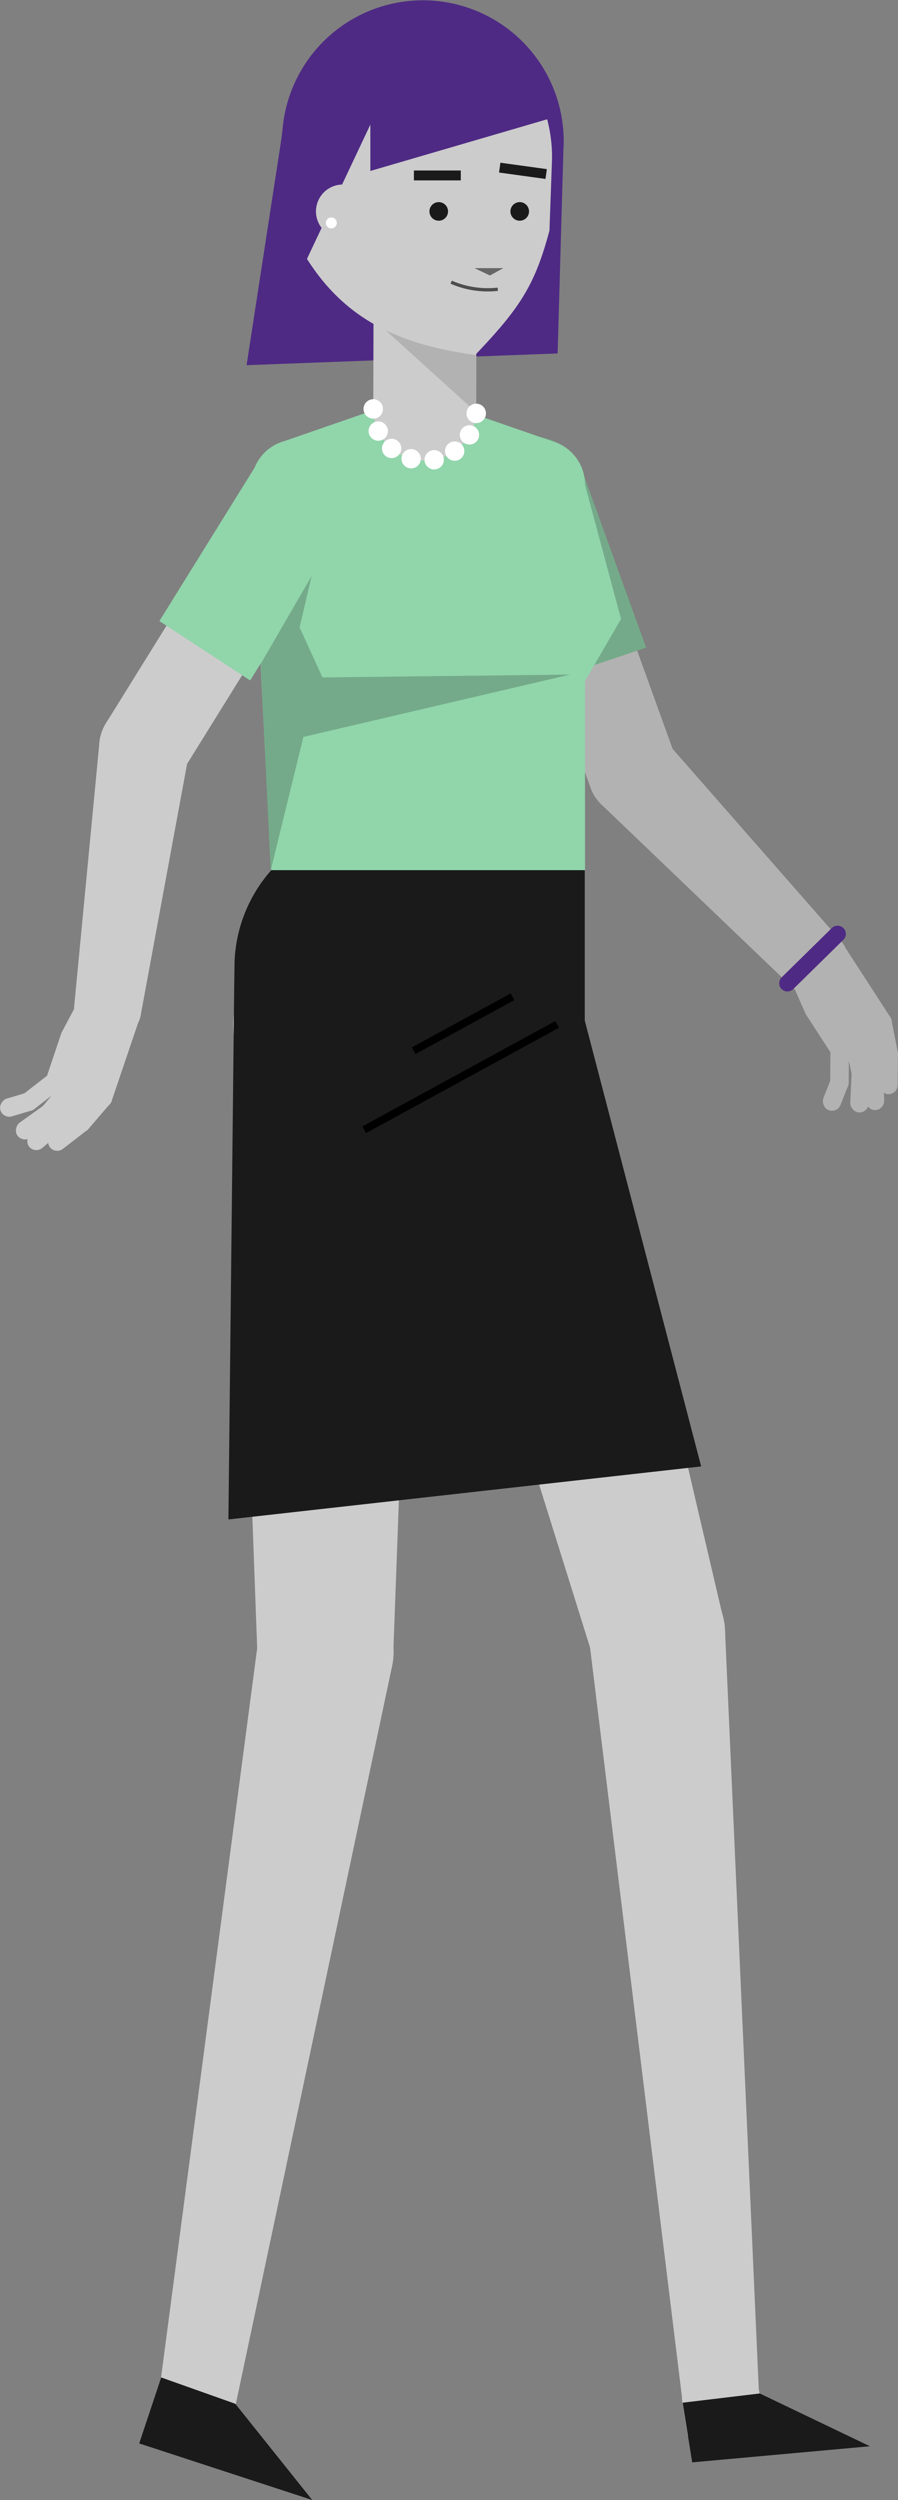 <svg xmlns="http://www.w3.org/2000/svg" viewBox="0 0 272.41 757.63"><rect x="0" y="0" width="272.41" height="757.63" fill="#808080" stroke="none"/><defs><style>.cls-1{fill:#b2b2b2;}.cls-2{fill:#ccc;}.cls-3{fill:#74aa89;}.cls-4{fill:#4e2a84;}.cls-10,.cls-12,.cls-5,.cls-9{fill:none;stroke-miterlimit:10;}.cls-5{stroke:#4e2a84;stroke-linecap:round;stroke-width:5px;}.cls-6{fill:#1a1a1a;}.cls-7{fill:#91d5ab;}.cls-8{fill:#666;}.cls-9{stroke:#1a1a1a;stroke-width:3px;}.cls-10{stroke:#4d4d4d;}.cls-11{fill:#fff;}.cls-12{stroke:#000;stroke-width:2.31px;}</style></defs><title>Asset 21</title><g id="Layer_2" data-name="Layer 2"><g id="Layer_1-2" data-name="Layer 1"><rect class="cls-1" x="162.93" y="132.57" width="27.41" height="117.84" rx="13.7" transform="translate(407.85 311.53) rotate(160.13)"/><circle class="cls-2" cx="161.27" cy="148.97" r="13.71"/><path class="cls-3" d="M177,143.73l19,52.54-31.19,10.47L146.1,154.9A16.44,16.44,0,1,1,177,143.73Z"/><path class="cls-1" d="M182.38,224.27h0a13.7,13.7,0,0,1,19.38.09l52.8,60.19a10,10,0,0,1-.07,14.21l-.24.24a10,10,0,0,1-14.2-.07l-57.77-55.28A13.71,13.71,0,0,1,182.38,224.27Z"/><circle class="cls-1" cx="192.02" cy="234.01" r="13.71"/><path class="cls-1" d="M269.55,311.77l-13.68,8.87a2.6,2.6,0,0,1-3.51-1.06l-7.91-12.19-4.65-10.5c-2.22-5-1-10.48,2.92-13h0c4.5-2.91,10.93-1,14.37,4.33L270,308.13A2.61,2.61,0,0,1,269.55,311.77Z"/><rect class="cls-1" x="265.84" y="306.76" width="5.6" height="15.67" rx="2.8" transform="translate(592.96 571.4) rotate(168.87)"/><rect class="cls-1" x="266.76" y="316.73" width="5.6" height="14.85" rx="2.8" transform="translate(535.58 651.23) rotate(-179.38)"/><circle class="cls-1" cx="269.61" cy="319.53" r="2.8"/><circle class="cls-1" cx="267.67" cy="309.65" r="2.8"/><circle class="cls-1" cx="259.03" cy="315.26" r="2.8"/><rect class="cls-1" x="257.29" y="312.34" width="5.6" height="15.67" rx="2.8" transform="translate(581.91 578.23) rotate(167.81)"/><rect class="cls-1" x="258.14" y="322.29" width="5.6" height="14.85" rx="2.8" transform="translate(506 671.4) rotate(-177.29)"/><circle class="cls-1" cx="261.15" cy="325.1" r="2.8"/><circle class="cls-1" cx="254.71" cy="318.06" r="2.8"/><rect class="cls-1" x="251.87" y="315.26" width="5.6" height="15.67" rx="2.8" transform="translate(506.92 648.08) rotate(-179.57)"/><rect class="cls-1" x="250.7" y="325.11" width="5.6" height="11.72" rx="2.8" transform="translate(367.01 732.12) rotate(-158.35)"/><circle class="cls-1" cx="254.63" cy="328.13" r="2.8"/><circle class="cls-1" cx="263.35" cy="312.46" r="2.8"/><rect class="cls-1" x="261.41" y="309.59" width="5.6" height="17.65" rx="2.8" transform="translate(571.26 595.76) rotate(171.77)"/><rect class="cls-1" x="262.44" y="321.58" width="5.6" height="14.85" rx="2.8" transform="translate(541.92 648.44) rotate(177.98)"/><circle class="cls-1" cx="265.07" cy="324.38" r="2.8"/><path class="cls-4" d="M171,42.72A42.72,42.72,0,0,0,85.8,38.29c-.26,2.49-.6,5-1,7.44l-10,64.94,94.36-3.56,1.76-62Q171,43.91,171,42.72Z"/><rect class="cls-2" x="113.26" y="78.85" width="31.21" height="76.56" rx="15.6" transform="translate(0.26 -0.28) rotate(0.13)"/><polygon class="cls-1" points="144.49 124.98 144.41 96.59 113.2 96.66 144.49 124.98"/><line class="cls-5" x1="254.08" y1="283.03" x2="238.87" y2="297.97"/><path class="cls-2" d="M98.83,521.25h-.26a20.49,20.49,0,0,1-20.48-19.74l-7-190.2a27.62,27.62,0,0,1,27.6-28.62h0a27.6,27.6,0,0,1,27.59,28.62l-7,190.2A20.49,20.49,0,0,1,98.83,521.25Z"/><path class="cls-2" d="M57.89,738.43h0a11.76,11.76,0,0,1-9.67-13.13l30-227.36a20.67,20.67,0,0,1,24-17.67h0a20.68,20.68,0,0,1,16.72,24.66L71.38,729.28A11.76,11.76,0,0,1,57.89,738.43Z"/><circle class="cls-2" cx="98.7" cy="500.65" r="20.66"/><circle class="cls-2" cx="98.69" cy="310.67" r="27.92"/><path class="cls-2" d="M204.84,514.79l-.25.07a20.5,20.5,0,0,1-25-13.66L122.78,319.57a27.63,27.63,0,0,1,19.08-34.89h0A27.61,27.61,0,0,1,176,305l43.37,185.31A20.5,20.5,0,0,1,204.84,514.79Z"/><path class="cls-2" d="M219.36,735.37h0a11.77,11.77,0,0,1-12.65-10.29L178.77,497.46a20.66,20.66,0,0,1,18.79-23.11h0A20.67,20.67,0,0,1,219.93,494l10.2,229.1A11.77,11.77,0,0,1,219.36,735.37Z"/><circle class="cls-2" cx="199.28" cy="494.95" r="20.66"/><circle class="cls-2" cx="149.22" cy="311.68" r="27.92"/><path class="cls-2" d="M71.11,248.82H177.42a0,0,0,0,1,0,0V292a44.28,44.28,0,0,1-44.28,44.28h-62a0,0,0,0,1,0,0V248.82A0,0,0,0,1,71.11,248.82Z" transform="translate(248.53 585.06) rotate(-180)"/><path class="cls-2" d="M48,715.1H71.87a0,0,0,0,1,0,0v10.33a11.93,11.93,0,0,1-11.93,11.93h0A11.93,11.93,0,0,1,48,725.43V715.1a0,0,0,0,1,0,0Z" transform="translate(-126.06 1430.79) rotate(-160.49)"/><polygon class="cls-6" points="42.23 740.48 48.9 720.49 71.38 728.47 94.71 757.63 42.23 740.48"/><path class="cls-2" d="M206.81,714.51h23.55a0,0,0,0,1,0,0v10.2a11.77,11.77,0,0,1-11.77,11.77h0a11.77,11.77,0,0,1-11.77-11.77v-10.2A0,0,0,0,1,206.81,714.51Z" transform="translate(549.22 1407.27) rotate(170.89)"/><polygon class="cls-6" points="209.98 746.22 207.08 728.14 230.48 725.34 263.89 741.34 209.98 746.22"/><path class="cls-6" d="M115.39,248.82h62v60.46L212.7,444.4,69.29,460.47,71.11,293.1A44.28,44.28,0,0,1,115.39,248.82Z"/><path class="cls-7" d="M188.39,187.59l-10.93,18.8V263.7H82.28L76.22,146.88a13.71,13.71,0,0,1,10.2-13.25l26.82-9.29a15.64,15.64,0,0,0,31.17,1.37l22.85,7.91a13.71,13.71,0,0,1,10.2,13.25Z"/><path class="cls-2" d="M156.75,18.81a40.19,40.19,0,0,0-52.83-5.4A40.87,40.87,0,0,0,93.24,24.35q-.42.63-.81,1.29c-4.62,7.67-6.19,18-4.85,26.89L91,74.92c12.08,21.44,29.11,29.3,53.15,32.66,13.42-14.08,18.09-21,22.53-37.72L167.43,49C167.84,37.87,163.78,26.38,156.75,18.81Z"/><circle class="cls-6" cx="133.09" cy="64.07" r="2.82"/><circle class="cls-6" cx="157.66" cy="64.07" r="2.82"/><polygon class="cls-8" points="143.93 81.26 148.62 83.49 152.69 81.26 143.93 81.26"/><line class="cls-9" x1="125.56" y1="53.17" x2="139.78" y2="53.17"/><line class="cls-9" x1="151.59" y1="50.8" x2="165.68" y2="52.74"/><path class="cls-10" d="M151,87.66a27.77,27.77,0,0,1-14.14-2.15"/><path class="cls-4" d="M166.73,35.93,112.35,51.81V37.76L92.24,80.32l-9.12-14L87,39.65A40.64,40.64,0,0,1,127.21,4.82h0a40.66,40.66,0,0,1,39.37,30.5Z"/><path class="cls-2" d="M104,72.22a8.15,8.15,0,1,1,0-16.3"/><circle class="cls-11" cx="113.23" cy="123.93" r="2.93"/><circle class="cls-11" cx="114.74" cy="130.64" r="2.93"/><circle class="cls-11" cx="118.8" cy="135.9" r="2.93"/><circle class="cls-11" cx="124.72" cy="139.02" r="2.93"/><circle class="cls-11" cx="131.71" cy="139.33" r="2.93"/><circle class="cls-11" cx="137.93" cy="136.7" r="2.93"/><circle class="cls-11" cx="142.41" cy="131.79" r="2.93"/><circle class="cls-11" cx="144.46" cy="125.28" r="2.93"/><circle class="cls-11" cx="113.23" cy="123.93" r="2.93"/><circle class="cls-11" cx="144.46" cy="125.28" r="2.93"/><circle class="cls-11" cx="100.51" cy="67.56" r="1.66"/><rect class="cls-2" x="53.93" y="129.1" width="27.41" height="117.84" rx="13.7" transform="translate(25.84 383.41) rotate(-148.14)"/><circle class="cls-2" cx="91.49" cy="149.62" r="13.71"/><path class="cls-7" d="M105.38,158.75,75.89,206.21l-27.54-18,29.09-46.82a16.45,16.45,0,1,1,27.94,17.37Z"/><path class="cls-2" d="M45.46,212.83h0A13.69,13.69,0,0,1,57.38,228.1L42.83,306.84a10,10,0,0,1-11.19,8.74l-.34,0a10,10,0,0,1-8.74-11.2l7.62-79.58A13.69,13.69,0,0,1,45.46,212.83Z"/><circle class="cls-2" cx="43.78" cy="226.43" r="13.71"/><path class="cls-2" d="M30.75,335.46l-15.44-5.24A2.63,2.63,0,0,1,14,326.8L18.64,313,24,302.89c2.56-4.85,7.62-7.27,12-5.77h0c5.08,1.72,7.54,8,5.51,14L33.9,333.57A2.62,2.62,0,0,1,30.75,335.46Z"/><rect class="cls-2" x="25.17" y="328.66" width="5.6" height="15.67" rx="2.8" transform="translate(-169.77 610.19) rotate(-139.4)"/><rect class="cls-2" x="18.23" y="335.71" width="5.6" height="14.85" rx="2.8" transform="translate(-237.82 569.38) rotate(-127.65)"/><circle class="cls-2" cx="24.69" cy="340.32" r="2.8"/><circle class="cls-2" cx="31.24" cy="332.67" r="2.8"/><circle class="cls-2" cx="21.49" cy="329.36" r="2.8"/><rect class="cls-2" x="15.49" y="325.41" width="5.6" height="15.67" rx="2.8" transform="translate(-179.77 601.86) rotate(-140.46)"/><rect class="cls-2" x="8.52" y="332.39" width="5.6" height="14.85" rx="2.8" transform="translate(-258.53 546.65) rotate(-125.56)"/><circle class="cls-2" cx="15.08" cy="337.12" r="2.8"/><circle class="cls-2" cx="16.62" cy="327.71" r="2.8"/><rect class="cls-2" x="9.84" y="322.96" width="5.6" height="15.67" rx="2.8" transform="translate(-240.83 543.71) rotate(-127.84)"/><rect class="cls-2" x="2.93" y="328.89" width="5.6" height="11.72" rx="2.8" transform="translate(-313.39 435.99) rotate(-106.62)"/><circle class="cls-2" cx="8.67" cy="333.88" r="2.8"/><circle class="cls-2" cx="26.37" cy="331.02" r="2.8"/><rect class="cls-2" x="19.42" y="326.56" width="5.6" height="17.65" rx="2.8" transform="translate(-192.54 593.95) rotate(-136.5)"/><rect class="cls-2" x="11.75" y="335.32" width="5.6" height="14.85" rx="2.8" transform="translate(-237.48 575.49) rotate(-130.29)"/><circle class="cls-2" cx="18.07" cy="339.76" r="2.8"/><polygon class="cls-3" points="90.88 190.15 94.52 174.59 79.09 201.19 82.12 263.79 92.03 223.33 172.91 204.43 97.83 205.3 90.88 190.15"/><line class="cls-12" x1="169.02" y1="310.44" x2="110.49" y2="342.37"/><line class="cls-12" x1="155.48" y1="302.07" x2="125.51" y2="318.41"/></g></g></svg>
